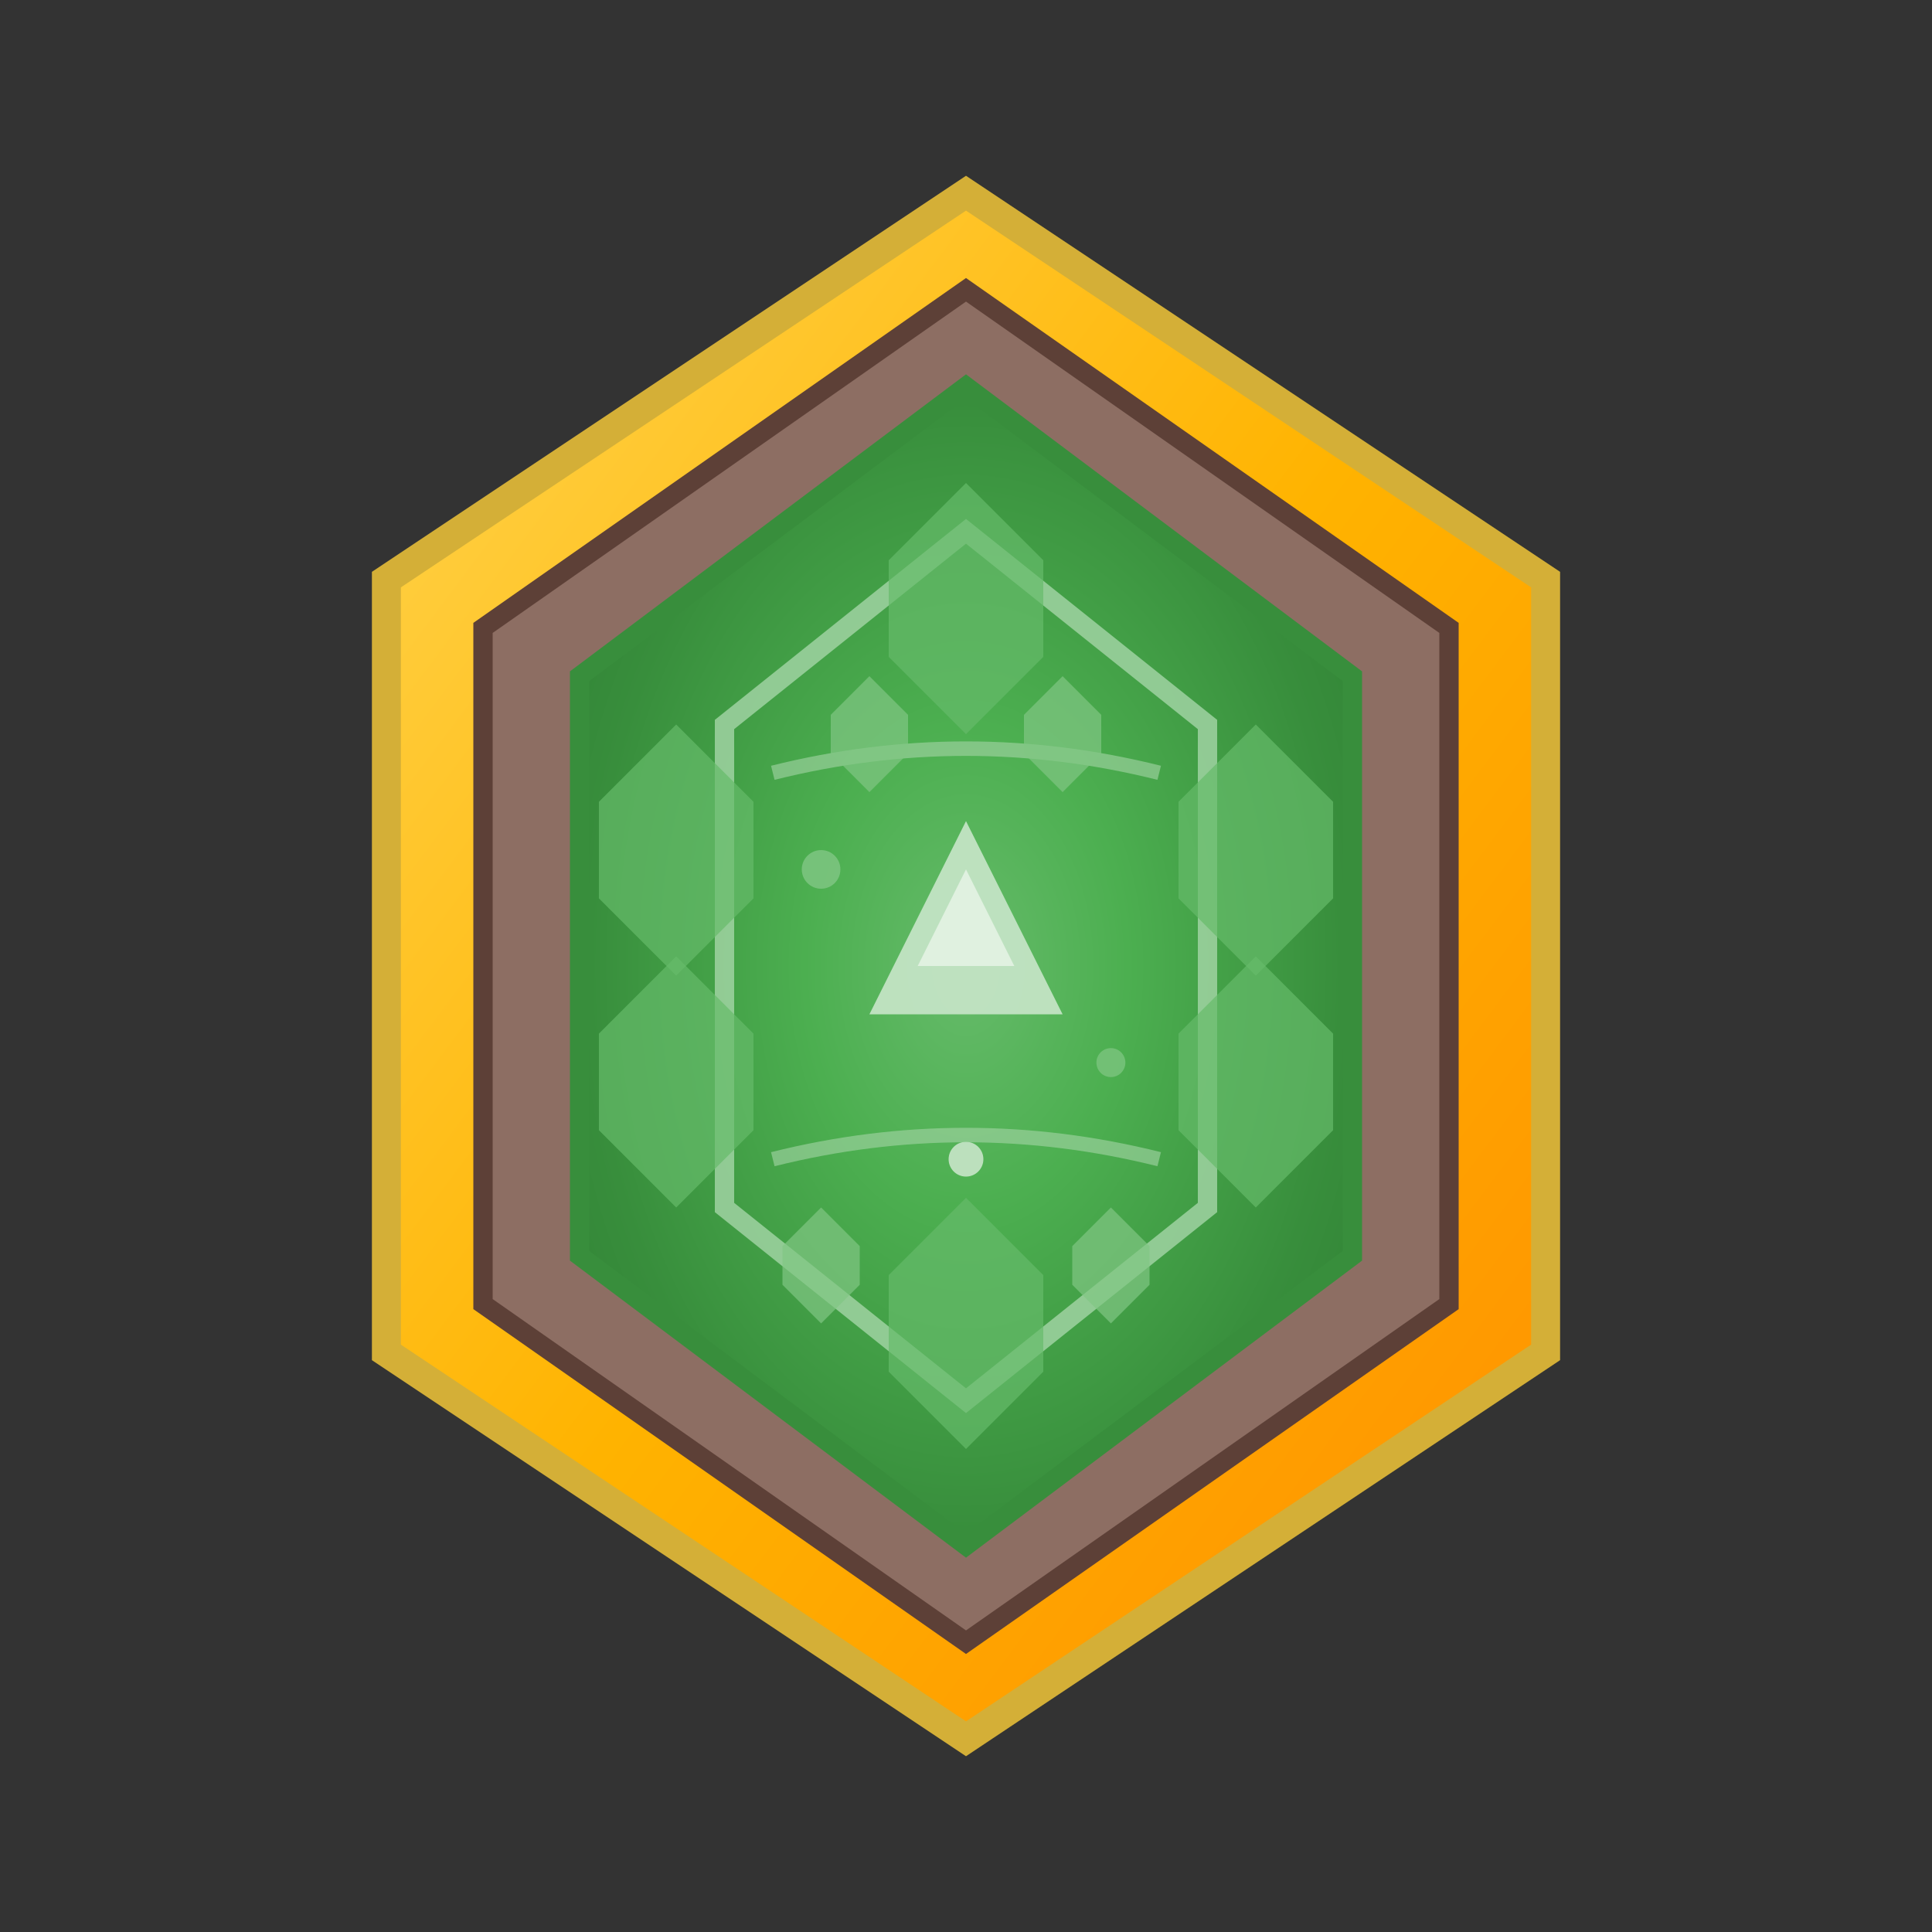 <svg width="200" height="200" viewBox="0 0 200 200" xmlns="http://www.w3.org/2000/svg">
  <rect x="0" y="0" width="200" height="200" fill="#333333" stroke="none"/>
  <!-- Earth Hexagon Icon -->
  <defs>
    <radialGradient id="earthBg" cx="50%" cy="50%" r="70%">
      <stop offset="0%" style="stop-color:#66bb6a;stop-opacity:1" />
      <stop offset="30%" style="stop-color:#4caf50;stop-opacity:1" />
      <stop offset="70%" style="stop-color:#388e3c;stop-opacity:1" />
      <stop offset="100%" style="stop-color:#2e7d32;stop-opacity:1" />
    </radialGradient>
    <linearGradient id="earthFrame" x1="0%" y1="0%" x2="100%" y2="100%">
      <stop offset="0%" style="stop-color:#ffd54f;stop-opacity:1" />
      <stop offset="50%" style="stop-color:#ffb300;stop-opacity:1" />
      <stop offset="100%" style="stop-color:#ff8f00;stop-opacity:1" />
    </linearGradient>
    <filter id="earthGlow">
      <feGaussianBlur stdDeviation="3" result="coloredBlur"/>
      <feMerge> 
        <feMergeNode in="coloredBlur"/>
        <feMergeNode in="SourceGraphic"/>
      </feMerge>
    </filter>
  </defs>
  
  <!-- Outer hexagon frame -->
  <polygon points="100,20 160,60 160,140 100,180 40,140 40,60" 
           fill="url(#earthFrame)" stroke="#d4af37" stroke-width="3"/>
  
  <!-- Inner hexagon frame -->
  <polygon points="100,30 150,65 150,135 100,170 50,135 50,65" 
           fill="#8d6e63" stroke="#5d4037" stroke-width="2"/>
  
  <!-- Main earth hexagon -->
  <polygon points="100,40 140,70 140,130 100,160 60,130 60,70" 
           fill="url(#earthBg)" stroke="#388e3c" stroke-width="2"/>
  
  <!-- Inner hexagonal pattern -->
  <polygon points="100,55 125,75 125,125 100,145 75,125 75,75" 
           fill="none" stroke="#a5d6a7" stroke-width="2" opacity="0.8"/>
  
  <!-- Central earth symbol (mountain/crystal) -->
  <path d="M100 85 L90 105 L110 105 Z" fill="#c8e6c9" opacity="0.9">
    <animate attributeName="opacity" values="0.9;0.6;0.9" dur="3s" repeatCount="indefinite"/>
  </path>
  <path d="M100 90 L95 100 L105 100 Z" fill="#e8f5e8" opacity="0.8"/>
  
  <!-- Earth particles/crystals -->
  <circle cx="85" cy="90" r="2" fill="#81c784" opacity="0.8">
    <animate attributeName="opacity" values="0.8;0.4;0.8" dur="4s" repeatCount="indefinite"/>
  </circle>
  <circle cx="115" cy="110" r="1.5" fill="#81c784" opacity="0.7">
    <animate attributeName="opacity" values="0.7;0.3;0.7" dur="3.5s" repeatCount="indefinite"/>
  </circle>
  <circle cx="100" cy="120" r="1.8" fill="#c8e6c9" opacity="0.9">
    <animate attributeName="opacity" values="0.9;0.5;0.9" dur="4.2s" repeatCount="indefinite"/>
  </circle>
  
  <!-- Earth energy lines -->
  <path d="M80 80 Q100 75, 120 80" stroke="#a5d6a7" stroke-width="1.5" fill="none" opacity="0.6">
    <animate attributeName="opacity" values="0.6;0.2;0.6" dur="3s" repeatCount="indefinite"/>
  </path>
  <path d="M80 120 Q100 115, 120 120" stroke="#a5d6a7" stroke-width="1.5" fill="none" opacity="0.6">
    <animate attributeName="opacity" values="0.2;0.6;0.2" dur="3s" repeatCount="indefinite"/>
  </path>
  
  <!-- Small earth crystals -->
  <polygon points="90,70 94,74 94,78 90,82 86,78 86,74" fill="#81c784" opacity="0.7"/>
  <polygon points="110,70 114,74 114,78 110,82 106,78 106,74" fill="#81c784" opacity="0.7"/>
  <polygon points="85,125 89,129 89,133 85,137 81,133 81,129" fill="#81c784" opacity="0.7"/>
  <polygon points="115,125 119,129 119,133 115,137 111,133 111,129" fill="#81c784" opacity="0.7"/>
  
  <!-- Hexagonal gems around border -->
  <polygon points="100,50 108,58 108,68 100,76 92,68 92,58" fill="#66bb6a" opacity="0.7"/>
  <polygon points="130,75 138,83 138,93 130,101 122,93 122,83" fill="#66bb6a" opacity="0.7"/>
  <polygon points="130,125 138,117 138,107 130,99 122,107 122,117" fill="#66bb6a" opacity="0.7"/>
  <polygon points="100,150 108,142 108,132 100,124 92,132 92,142" fill="#66bb6a" opacity="0.7"/>
  <polygon points="70,125 78,117 78,107 70,99 62,107 62,117" fill="#66bb6a" opacity="0.7"/>
  <polygon points="70,75 78,83 78,93 70,101 62,93 62,83" fill="#66bb6a" opacity="0.7"/>
</svg>
